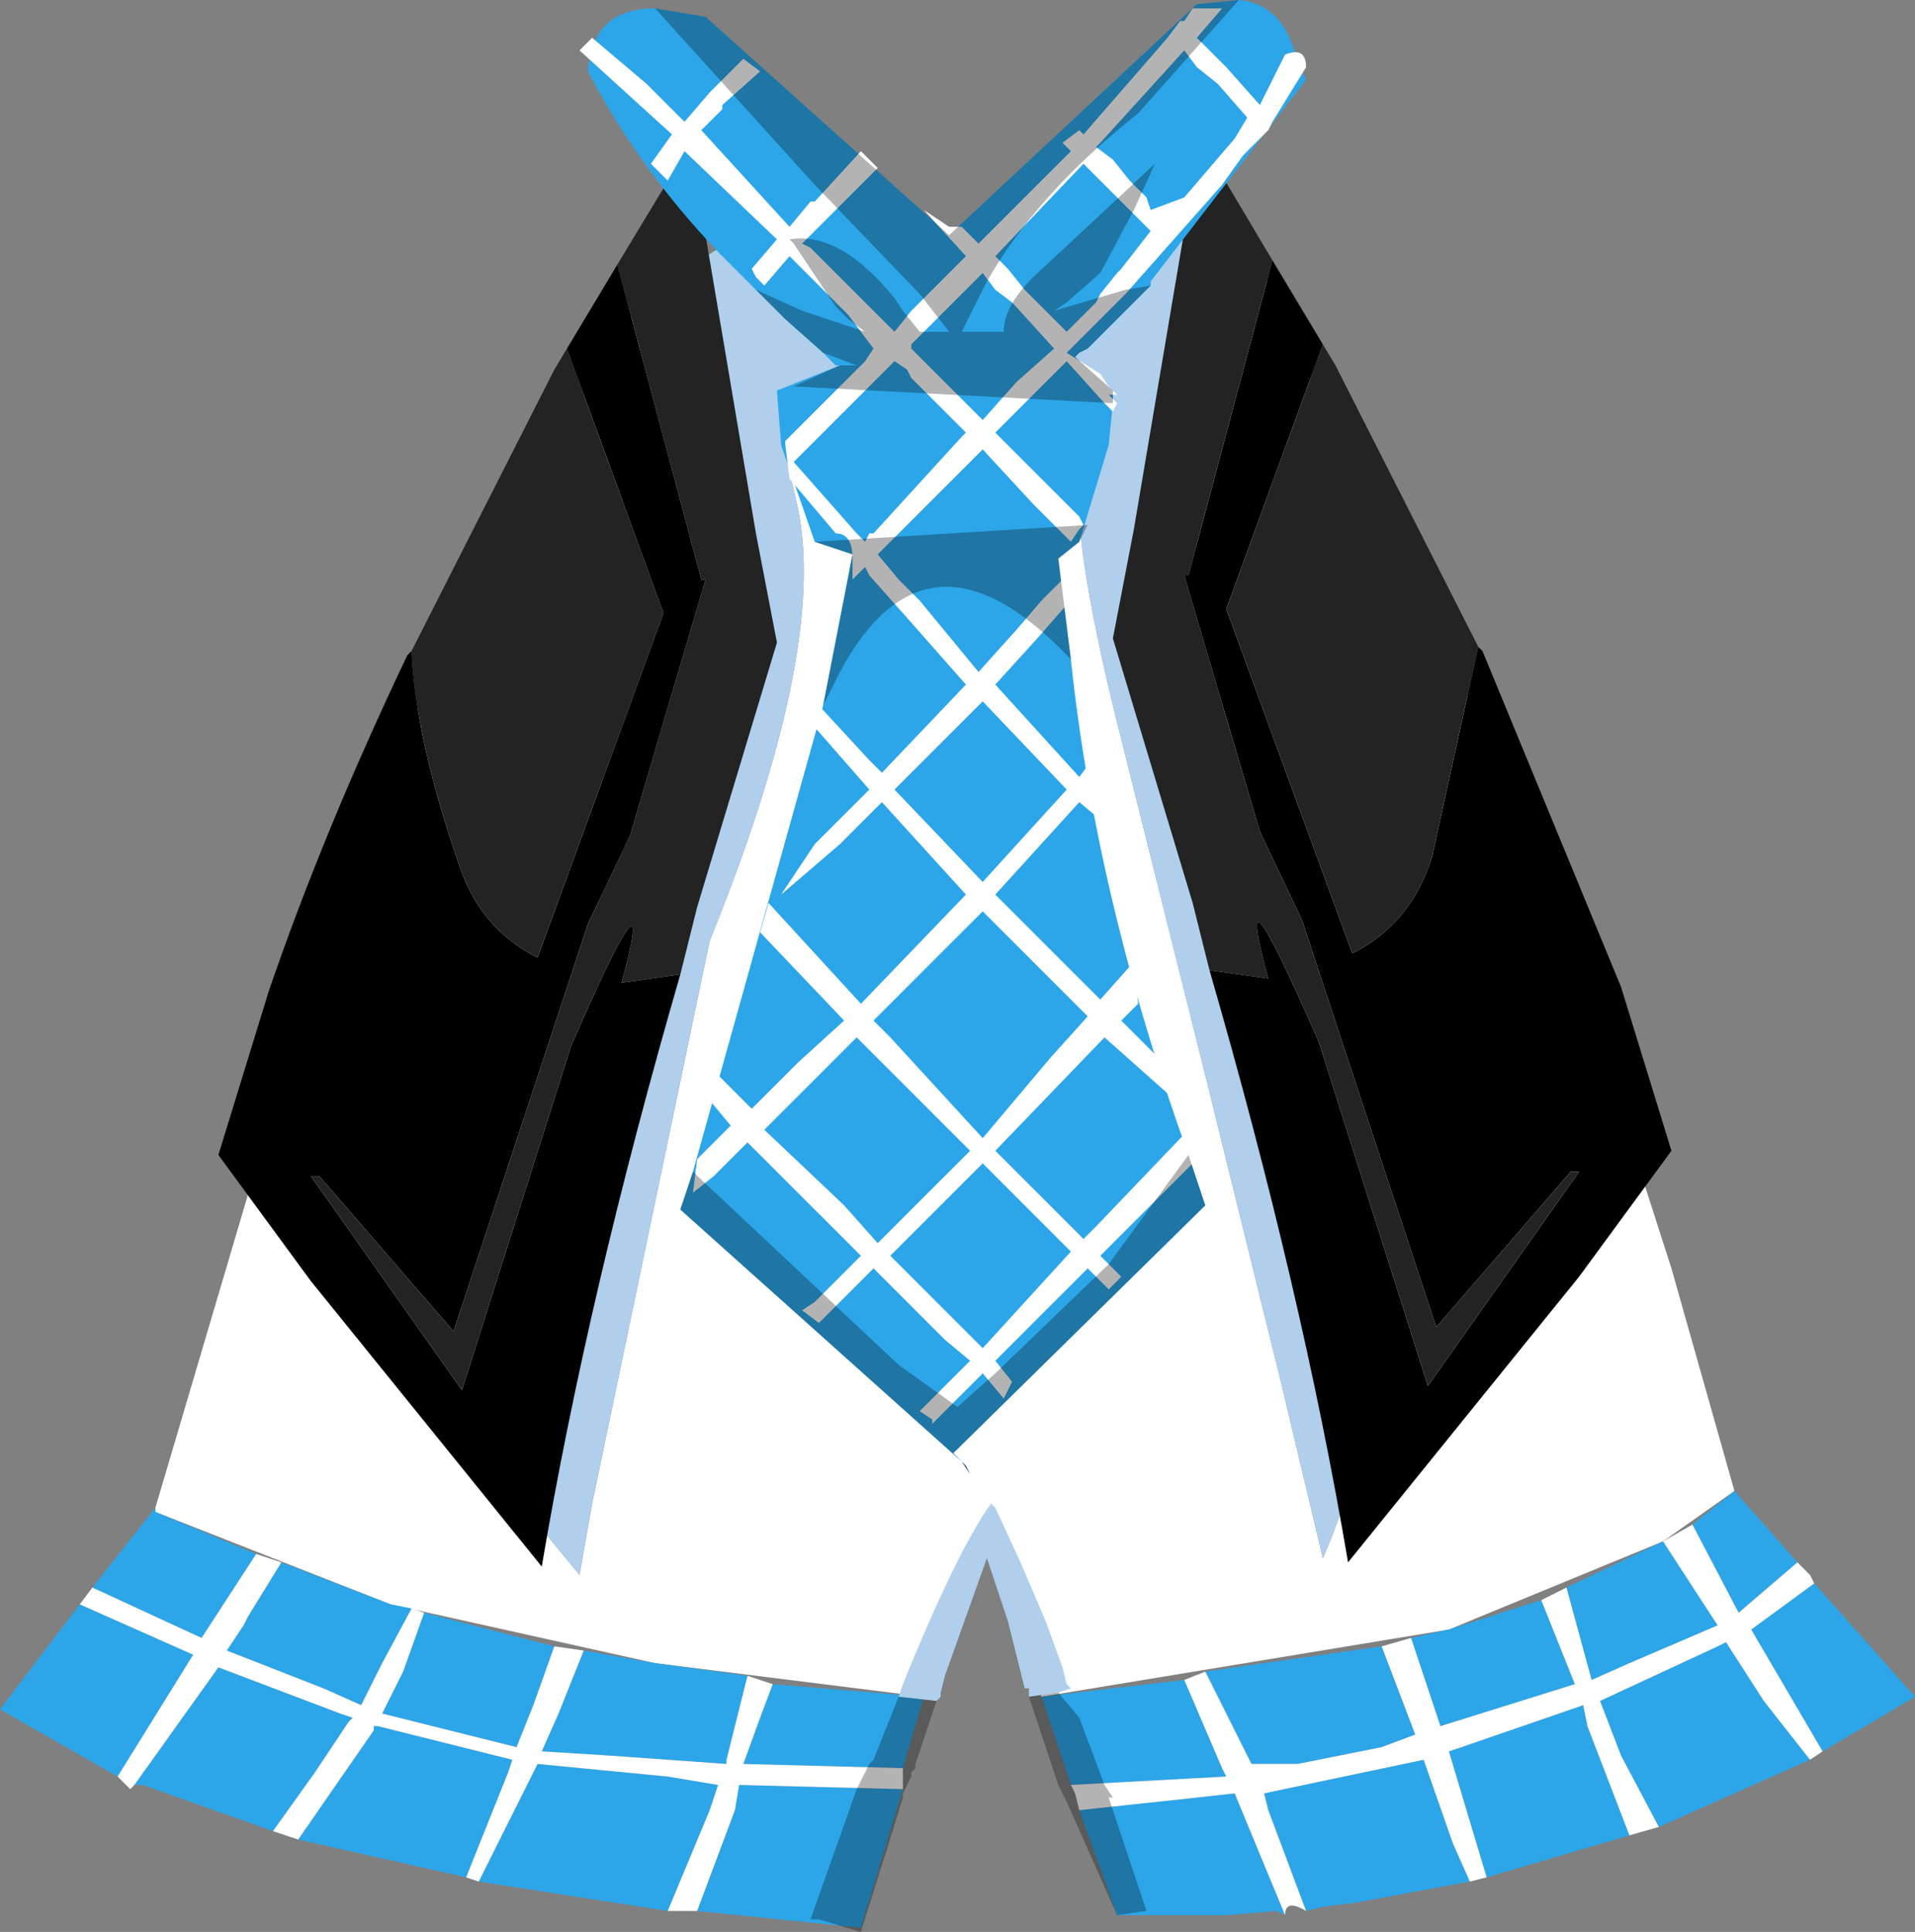 <svg xmlns="http://www.w3.org/2000/svg" xmlns:ffdec="https://www.free-decompiler.com/flash" xmlns:xlink="http://www.w3.org/1999/xlink" ffdec:objectType="frame" width="22.8" height="23"><rect width="100%" height="100%" fill="#808080" stroke="none"/><use ffdec:characterId="1" xlink:href="#a" width="22.8" height="23"/><defs><g id="a" fill-rule="evenodd"><path fill="#fff" d="m13 2.65.4-1.05-.05-.05-.5.45v-.25h.05l.5-.45.2-.25.1.4.05.1q.1-.1.15-.1.4 0 1.8 3.25l.45.65.5 1.05.15.55.55 1 .25.7v.15l1.4 3.4v.1l.9 2.8.75 2.65-.85.6-2.55 1.05-4.85.8-.75-2-.65 2-3.2-.4-3.15-.7-2.8-1.1v-.05l1.7-5.75.05-.15V12l.05-.2.45-1.55.2-.5.6-1.15.8-1.7 1.2-2.1.85-1.45q-.6 4-.65 8.4-.05 2.2-.55 3.95l-.35 2.2.7.85.15-.85 1.4-6.7q1.4-3.45 1.05-5.15l-.15-.65.15.15 2.7-.05q.85-.45.7.1-.2.5.35 2.8l1.1 4.4.9 3.65.5 2.1q.8-1.8.3-3.75l-.9-3.35-.85-4.3q-.2-1.5.35-3.05.35-.95-.3-1.9-.7.15-1.35.45m-4.5-.7.35-.55.25-.3.1.15.1.1-.55.6h.35l-.25.25zm.7.6.1-.05 1.4.5-.05-.05-1.25-1.5.55.3.85.95.55.5.3.15-1.3.05-.7-.1zm-3 15.35-.1-.15.1.3z"/><path fill="#afcfec" d="m7.75 3.35.1-.2q.05-.4.65-1.2l.35.25-.5.6-.1.35.95-.6.45.75.7.1 1.3-.05.6.2.7-.85.05-.05q.65-.3 1.35-.45.65.95.3 1.9-.55 1.55-.35 3.05l.85 4.3.9 3.35q.5 1.95-.3 3.75l-.5-2.1-.9-3.65-1.1-4.4q-.55-2.3-.35-2.8.15-.55-.7-.1l-2.7.05-.15-.15.15.65q.35 1.7-1.05 5.15l-1.4 6.7-.15.85-.7-.85v.15l-.1-.3.1.15.35-2.2q.5-1.75.55-3.95.05-4.4.65-8.4m.05.05.1-.1z"/><path fill="#2ca6e9" d="m21.6 18.85 1.2 1.35-1.1.65-.85-1.45zm-16.7.3-.35.65-.25.5-.45-.2-1.15-.45.2-.3.05-.1.4-.65 1.3.5zm-2.5.35-1.3-.6.75-.95V18l1.2.5zm.85 2.3-1.55-.55h-.1l1-1.4 1.45.55.15.05-.05.05-.4.6zm-1.85-.65-1.4-.8.95-1.25 1.35.6zm4.65-.05-.5 1.25-2-.45.9-1.3v-.05h.05l1.6.4zm.1-.3-1.6-.4.25-.5.25-.7 1.55.4-.25.7zm.15.4.1-.2 1.55.15.6.1-.1.3-.5 1.2-2.25-.35zm2.35-.2-1.4-.1-.8-.05.2-.45.1-.25.2-.5.85.15 1.1.15-.25 1zm.15.25 1.95.05-.5 1.65-1.95-.2.45-1.2zm.4-1.2 1.8.15-.25.85-1.9-.05.2-.55zm3.55 1.2-.35-1.05 1.7-.2.45 1.05.05.1zm2.7-.25h-.55l-.55-1.1 2.1-.3.4 1.05-.4.15zm-.4.35 1.9-.4.35 1 .2.45-1.35.25-.4.05-.2.05-.45-1.2zm-.35 0 .6 1.45-.1-.05-.6.05h-1.3l-.45-1.25 1.4-.15zm5.75-2-1.05.45-.45.2-.3-1.1 1.15-.55zm.1.2.45.7.55.7-1.8.8-.45-.85-.25-.65 1.4-.65zm-3.75-.05.45-.1 1.1-.35.4 1-1.6.5zm3.9-.3-.55-1.05.5-.4.75.85zm-1.8 1.35.5 1.3-1.7.5-.45-1.5.15-.05 1.45-.5z"/><path fill="#fff" d="m21.7 20.85-.15.1-.55-.7-.45-.7-.1.05-1.4.65.25.65.45.85-.35.1-.5-1.3-.05-.25-1.45.5-.15.05.45 1.5-.2.05-.2-.45-.35-1-1.9.4.05.2.45 1.2q-.25-.15-.25.05l-.6-1.45-.45.05-1.4.15-.05-.2-.05-.1 1.85-.1-.05-.1L14.1 20l.25-.1.55 1.1h.55l1-.2.4-.15-.4-1.05.35-.1.35 1.05 1.6-.5-.4-1 .3-.15.3 1.1.45-.2 1.05-.45-.65-1 .35-.2.55 1.05.7-.6.15.15.05.1-.75.55zM5.05 19.2l-.25.7-.25.5 1.6.4.2-.5.25-.7.35.05-.2.5-.1.25-.2.45.8.05 1.4.1v-.05l.25-1 .3.1-.15.4-.2.55 1.9.05v.25l-1.95-.05-.05.3-.45 1.2h-.35l.5-1.2.1-.3-.6-.1L6.4 21l-.1.2-.6 1.2-.15-.05.5-1.25.05-.15-1.6-.4h-.05v.05l-.9 1.3-.3-.1.5-.7.4-.6.05-.05-.15-.05-1.45-.55-1 1.4-.05.05-.15-.15.9-1.45-1.35-.6.15-.2 1.3.6.65-1 .15.05.15.05-.4.65-.05.1-.2.3 1.15.45.45.2.25-.5.35-.65z"/><path d="m15.15 3.1.6 1-1.15 3.15 1.5 4.1q.7-.35.95-1.15l.55-2.5.05.05 1.65 4 .6 1.95-1.1 1.5-2.75 3.4q-.55-3.25-1.65-7.05l.7.1q-.45-1.65.6.75l1.3 4.1 1.8-2.55h-.1l-1.6 1.85-1.6-4.85L15 9.9l-.9-3.05h.05zm-8.4 1.05.6-1 1 3.75h.05l-.9 3.05L7 11l-1.6 4.85L3.8 14h-.1l1.8 2.55 1.3-4.1q1.05-2.4.6-.75l.7-.1Q7 15.4 6.45 18.65l-2.75-3.4-1.1-1.5.6-1.95q.65-1.9 1.65-4l.05-.05q.05 1.05.55 2.5.25.8.95 1.15l1.5-4.1z"/><path fill="#2b1c00" d="m11 7.5-.95 1.8-.55 1.05.35-1 .7-2-.1-.4z"/><path fill="#232323" d="m14.4 11.55-.2-.8-.95-3.15.25-1.3.6-3.55V2.7l-.05-.5v-.95l1.1 1.85-1 3.75h-.05L15 9.9l.5 1.05 1.6 4.85 1.6-1.85h.1L17 16.5l-1.3-4.1q-1.05-2.4-.6-.75zm1.35-7.45.15.25 1.7 3.35-.55 2.5q-.25.8-.95 1.15l-1.5-4.1zm-8.4-.95L8.8.75l-.1.35.2-.35 1.55 1.55-.4 1.35Q9.3 1.9 8.75 1.3l-.1-.1-.25 1.55v.05L9 6.35l.25 1.3-.95 3.15-.2.8-.7.1q.45-1.65-.6.75l-1.3 4.1L3.7 14h.1l1.6 1.85L7 11l.5-1.05.9-3.05h-.05zM4.9 7.75 6.6 4.4l.15-.25L7.9 7.3l-1.5 4.1q-.7-.35-.95-1.15-.5-1.45-.55-2.5"/><path fill="#2ca6e9" d="M14.75 0q.55.05.7.75l.1.2-1.85 2.4v.05l-.7.7-.05.05-.1.05-.05.05.45.4v.15l-.05.5-.35 1.15-.25.2.15 1.2q.3 2.85 1.4 5.9l.2.6-3 2.95.1.1.05.05.05.1-.1-.15-3.35-3 .15-.45L9.8 8.4l.35-1.8-.45-.15-.4-1.15-.05-.65.75-.3h-.05L9.8 4.2l-.45-.4L9 3.45 8.55 3Q7.6 2 7 .85 7.05.1 7.8.1l.6.1 2.9 2.6L14.25.05z"/><path fill="#fff" d="m12 3.2.2.25.5.5.1-.1.25-.25.05-.1.2-.25.05-.05.35-.45-.8-.8-1.05 1.1zm-.15.25-.15-.2-.8.8-.05.05v.05l.35.35.45.45.05.05.4-.45.45-.4-.5-.55zM14.25.8 14.1.6l-1 1.1-.05.05.2.15.2.25.2.2.05.15.4-.15.6-.7.15-.25-.35-.4zm.3-.7-.3.35.15.15.2.2.4.45.3-.6q.25-.1.25.15l-.4.65-.05.1-.3.3-.25.35-1.15 1.3-.7.7.4.25.1.15.1.1h-.1l.1.1-.05.1-.1-.1-.45-.5-.3.3-.55.55 1 1 .05.1-.05.05-.1.15L12.3 6l-.6-.65-.9.9-.35.35.25.3.25.25.7.85.45-.5.3-.35.25-.25.05.3-.35.4-.5.55 1 1.1.15-.2.05.25-.05.1.1.1.05.3-.3-.25-1 1.1 1.25 1.25.4-.45.05.5-.2.2.25.25.25.25.15.35.05.15-.9-.8-1.3 1.35 1.05 1.05.15-.15 1.1-1.15.1.35-.1.1-1.05 1.05.25.25-.15.15-.25-.25-1.1 1.1.2.25-.1.2-.25-.3-.6.6v-.05l-.15-.1.35-.35.25-.25-.3-.25-.85-.85-.4.4-.25.25-.2-.15.15-.1.1-.1.45-.45L8.9 13.6l-.4.4-.25.2.05-.4.05-.05.35-.35-.25-.3.1-.3.4.4.55-.55.55-.5-1-1.05.1-.35 1.1 1.2 1.25-1.3-1-1.1-.15.15-.35.35-.7.6.4-.6.45-.45.2-.2-.7-.8.05-.25.05.05.6.65.15.15 1-1.05-.75-.85-.4-.45-.05-.1-.15.15v-.25q0-.3-.2-.3L9.4 5.7l-.05-.4v-.05l.75-.75.1-.1.1-.1.1-.15-.3-.4-.45-.45-.15-.15-.1-.1-.3.35-.1-.1-.05-.1.3-.35-1.1-1.05-.2.35-.2-.2L8 1.6 6.9.6l.15-.15.65.55.45.45.3-.35.05-.05.35-.35.2.15-.45.4v.05l-.25.25L9.4 2.7l.25-.3h.05l.55-.6.2.2-.9.9.1.05.05.05.95.95.2-.25.05-.05.6-.6-.5-.55.3.2h.15l.2.2 1.1-1.1-.1-.1.2-.15.05.05 1-1.15.15-.2h.05l.1-.15zM11.5 5.15l-.65-.65-.05-.1-.15-.1-.2.2-.05.05-.7.7-.25.25.75.85.1.1.05-.1h.05l1.05-1.15zm1.25 9.75-1.05-1.05-1.1 1.1 1.1 1.1zM9.1 13.45l.95.9.4.45 1.1-1.1-1.35-1.35zm1.3-1.3.2.2 1.1 1.2.8-.95.45-.5-1.25-1.25zm2.3-2.75-1-1.05-1.05 1.05 1.05 1.1z"/><path fill="#3f0000" fill-opacity=".518" d="m11.5 17.45.05.1-.1-.15z"/><path fill-opacity=".298" d="m14.75 0-1.2 1.35q-1.2.95-1.8 2l-.3.6h.5q0-.3.35-.65l1.45-1.35-.25.55-.4.75-.4.35-.15.1.85-.25.3-.05-.7.7-.05.05-.1.05-.05.05.45.4v.15l-3.8-.2.55-.25h.2l-.4-.15-.45-.4L9 3.45l.55.25.75.25-.2-.15-.1-.1-.05-.05-.5-.75-.05-.05q.6-.1 1.25.7l.1.15.2.25h.35l-.35-.45L9.7 2.2 7.8.1l.6.1 2.9 2.6L14.25.05zm-2 7.85Q11.05 6.05 10 8l-.2.4.35-1.8-.45-.15 3.25-.2-.1.2-.25.2zm-2.05 8.4.7.5.45-.4 1.35-1.3.95-1.3.2.6-3 2.95.1.1-3.35-3 .15-.45z"/><path fill="#afcfec" d="M12.25 20.2v-.1h-.05l-.2-.8-.25-.75-.5 1.4-.05.2v.05l-.05.05-.45-.05.05-.15q.65-1.6 1.05-2.15l.05.05.3.65.15.35.15.35.2.55.05.2.05.05-.15.05z"/><path fill-opacity=".298" d="m11.15 20.25-.15.45-.1.3v.05l-.05.05v.05l-.1.2v.05l-.2.65-.05.15-.25.8-.5-.15h-.1l.55-1.55.15-.3.05-.05.3-.75zm1.45-.1.25.3.3.8.1.15h-.05l.45 1.35-.35.05-.6-1.35-.1-.2-.35-1.05z"/></g></defs></svg>